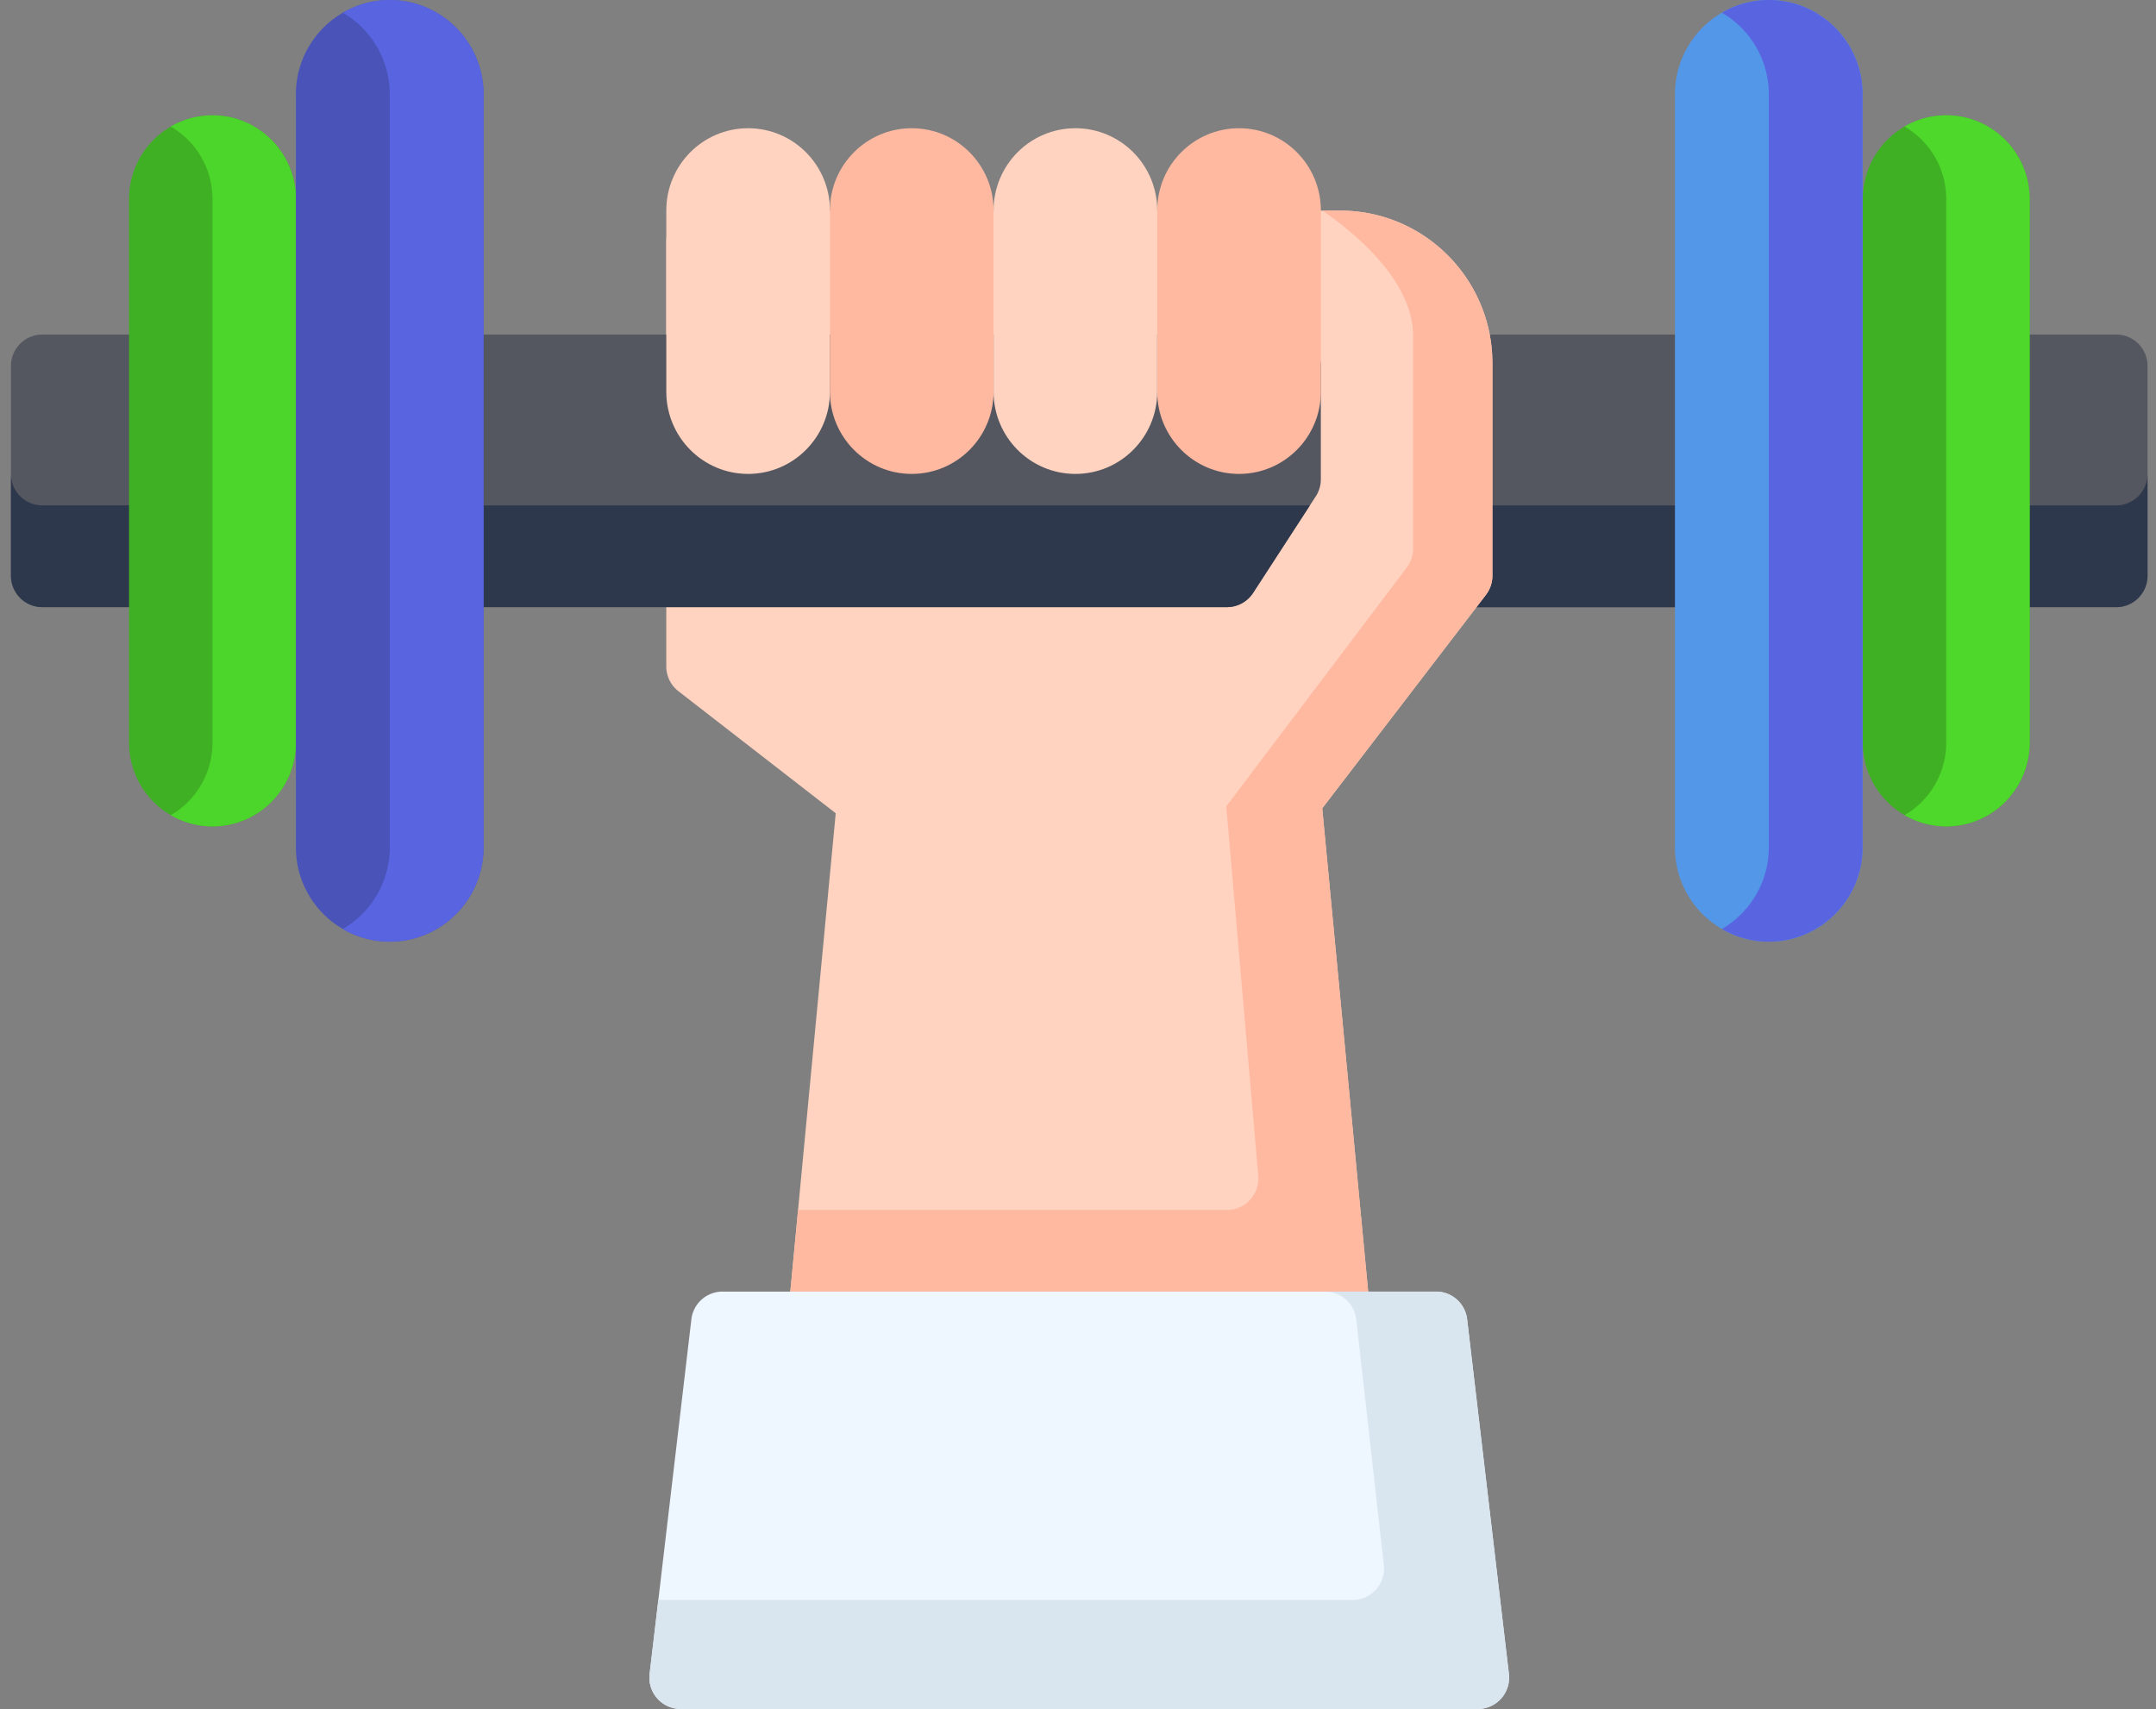 <svg xmlns="http://www.w3.org/2000/svg" width="111" height="88" fill="none" viewBox="0 0 111 88"><rect x="0" y="0" width="111" height="88" fill="#808080" stroke="none"/><path fill="#555760" d="M89.456 18.848v10.797c0 .894-.722 1.62-1.612 1.62h-12.62c-.889 0-1.61-.726-1.61-1.62V18.848c0-.896.721-1.62 1.61-1.62h12.62c.89 0 1.612.724 1.612 1.62zm-81.2-1.621h-6.08c-.89 0-1.612.724-1.612 1.62v10.796c0 .895.722 1.62 1.612 1.62h6.08c.89 0 1.612-.725 1.612-1.62V18.846c0-.894-.722-1.62-1.612-1.62zm102.308 1.62v10.797c0 .894-.721 1.62-1.611 1.62h-6.08a1.616 1.616 0 0 1-1.611-1.62V18.847c0-.896.722-1.62 1.611-1.62h6.08c.89 0 1.611.724 1.611 1.62z"/><path fill="#2E384D" d="M110.564 24.403v5.241c0 .894-.721 1.62-1.611 1.62h-6.08a1.616 1.616 0 0 1-1.611-1.62v-5.24c0 .893.722 1.619 1.611 1.619h6.08c.89 0 1.611-.726 1.611-1.62zM9.867 24.402v5.241c0 .894-.722 1.62-1.611 1.62h-6.08c-.89 0-1.612-.726-1.612-1.62v-5.24c0 .893.722 1.619 1.612 1.619h6.08c.89 0 1.611-.726 1.611-1.62zm79.589 1.621v3.622c0 .894-.722 1.62-1.612 1.62h-12.62c-.889 0-1.61-.726-1.61-1.62v-3.622h15.842z"/><path fill="#3FB023" d="M15.234 10.254v27.983c0 1.192-.481 2.27-1.259 3.052a4.262 4.262 0 0 1-3.036 1.263 4.307 4.307 0 0 1-4.295-4.315V10.254a4.307 4.307 0 0 1 4.295-4.315c2.372 0 4.295 1.931 4.295 4.315z"/><path fill="#4CD62B" d="M15.234 10.254v27.983c0 1.192-.481 2.27-1.259 3.052a4.262 4.262 0 0 1-3.036 1.263c-.782 0-1.514-.21-2.146-.579.327-.188.625-.419.89-.684a4.318 4.318 0 0 0 1.256-3.052V10.254c0-1.598-.863-2.99-2.146-3.736a4.236 4.236 0 0 1 2.146-.579c2.372 0 4.295 1.931 4.295 4.315z"/><path fill="#3FB023" d="M104.495 10.253v27.983c0 1.193-.482 2.27-1.259 3.052a4.263 4.263 0 0 1-3.036 1.263 4.307 4.307 0 0 1-4.295-4.315V10.253a4.307 4.307 0 0 1 4.295-4.315c2.372 0 4.295 1.931 4.295 4.315z"/><path fill="#4DD82B" d="M104.495 10.253v27.983c0 1.193-.482 2.27-1.259 3.052a4.263 4.263 0 0 1-3.036 1.263c-.782 0-1.515-.21-2.146-.579.326-.188.625-.419.89-.684a4.318 4.318 0 0 0 1.256-3.051V10.252c0-1.598-.864-2.99-2.146-3.736a4.236 4.236 0 0 1 2.146-.579c2.372 0 4.295 1.931 4.295 4.315z"/><path fill="#FFD3C0" d="M76.835 18.705v10.94c0 .355-.118.703-.335.986l-8.426 10.991 2.505 26.351a1.63 1.63 0 0 1-.412 1.244c-.305.337-.737.53-1.193.53h-26.82c-.456 0-.888-.193-1.193-.53a1.632 1.632 0 0 1-.413-1.244l.458-4.806.081-.864 1.94-20.426-8.097-6.284a1.621 1.621 0 0 1-.627-1.28V12.466c0-.894.722-1.62 1.611-1.62h33.099c4.312 0 7.822 3.525 7.822 7.859z"/><path fill="#FFB9A1" d="M76.836 18.705v10.94c0 .355-.118.703-.335.986l-8.426 10.991 2.505 26.351a1.63 1.63 0 0 1-.412 1.244 1.61 1.61 0 0 1-1.193.53h-26.82c-.456 0-.888-.193-1.193-.53a1.63 1.63 0 0 1-.413-1.244l.458-4.806.082-.864h22.085c.456 0 .888-.192 1.193-.53a1.63 1.63 0 0 0 .412-1.243l-1.645-19.01 9.285-12.286c.217-.283.335-.63.335-.99V17.309c0-2.676-2.625-5.043-4.664-6.461h.924c4.312 0 7.822 3.524 7.822 7.858z"/><path fill="#555760" d="M68.003 18.847v5.83c0 .314-.09.622-.262.884l-.3.462-2.925 4.504c-.296.46-.806.737-1.35.737H23.284c-.89 0-1.611-.726-1.611-1.62V18.847c0-.434.172-.848.479-1.153a1.603 1.603 0 0 1 1.151-.466H66.41a1.615 1.615 0 0 1 1.594 1.62z"/><path fill="#2E384D" d="M21.672 26.023H67.44l-2.924 4.505c-.296.46-.806.736-1.35.736H23.284c-.89 0-1.611-.725-1.611-1.62v-3.62z"/><path fill="#4953B8" d="M24.896 4.854v38.78c0 2.678-2.166 4.855-4.83 4.855a4.76 4.76 0 0 1-2.415-.654 4.851 4.851 0 0 1-2.417-4.2V4.855c0-1.795.974-3.363 2.417-4.2A4.76 4.76 0 0 1 20.066 0c2.664 0 4.83 2.177 4.83 4.854z"/><path fill="#5965E0" d="M24.896 4.854v38.78c0 2.678-2.166 4.855-4.83 4.855a4.76 4.76 0 0 1-2.415-.654 4.857 4.857 0 0 0 2.415-4.2V4.855a4.857 4.857 0 0 0-2.415-4.2A4.76 4.76 0 0 1 20.066 0c2.664 0 4.83 2.177 4.83 4.854z"/><path fill="#5297E8" d="M95.895 4.854v38.78c0 2.678-2.166 4.855-4.83 4.855a4.76 4.76 0 0 1-2.415-.654 4.851 4.851 0 0 1-2.417-4.2V4.855c0-1.795.974-3.363 2.417-4.2A4.76 4.76 0 0 1 91.065 0c2.664 0 4.83 2.177 4.83 4.854z"/><path fill="#5965E0" d="M95.895 4.854v38.78c0 2.678-2.166 4.855-4.83 4.855a4.76 4.76 0 0 1-2.415-.654 4.857 4.857 0 0 0 2.415-4.2V4.855a4.857 4.857 0 0 0-2.415-4.2A4.76 4.76 0 0 1 91.065 0c2.664 0 4.83 2.177 4.83 4.854z"/><path fill="#FFD3C0" d="M38.516 6.603c-2.326 0-4.212 1.895-4.212 4.233v9.333c0 2.338 1.886 4.234 4.212 4.234 2.327 0 4.213-1.896 4.213-4.234v-9.333c0-2.338-1.886-4.233-4.213-4.233z"/><path fill="#FFB9A1" d="M46.941 6.603c-2.327 0-4.213 1.895-4.213 4.233v9.333c0 2.338 1.886 4.234 4.213 4.234 2.326 0 4.212-1.896 4.212-4.234v-9.333c0-2.338-1.886-4.233-4.212-4.233z"/><path fill="#FFD3C0" d="M55.367 6.603c-2.327 0-4.213 1.895-4.213 4.233v9.333c0 2.338 1.886 4.234 4.213 4.234 2.326 0 4.212-1.896 4.212-4.234v-9.333c0-2.338-1.886-4.233-4.212-4.233z"/><path fill="#FFB9A1" d="M63.791 6.603c-2.326 0-4.212 1.895-4.212 4.233v9.333c0 2.338 1.886 4.234 4.212 4.234 2.327 0 4.213-1.896 4.213-4.234v-9.333c0-2.338-1.886-4.233-4.213-4.233z"/><path fill="#EEF6FF" d="M77.29 87.456a1.614 1.614 0 0 1-1.205.544h-41.04a1.615 1.615 0 0 1-1.6-1.81l.449-3.804 1.701-14.449a1.613 1.613 0 0 1 1.6-1.43h36.74c.818 0 1.505.616 1.6 1.43l2.15 18.254c.054.46-.09.92-.395 1.265z"/><path fill="#DAE6EF" d="M77.29 87.456a1.614 1.614 0 0 1-1.205.544h-41.04a1.615 1.615 0 0 1-1.6-1.81l.449-3.804h35.752a1.618 1.618 0 0 0 1.599-1.81l-1.42-12.639a1.617 1.617 0 0 0-1.601-1.43h5.71c.819 0 1.506.616 1.6 1.43l2.151 18.254c.054.46-.09.92-.395 1.265z"/></svg>
